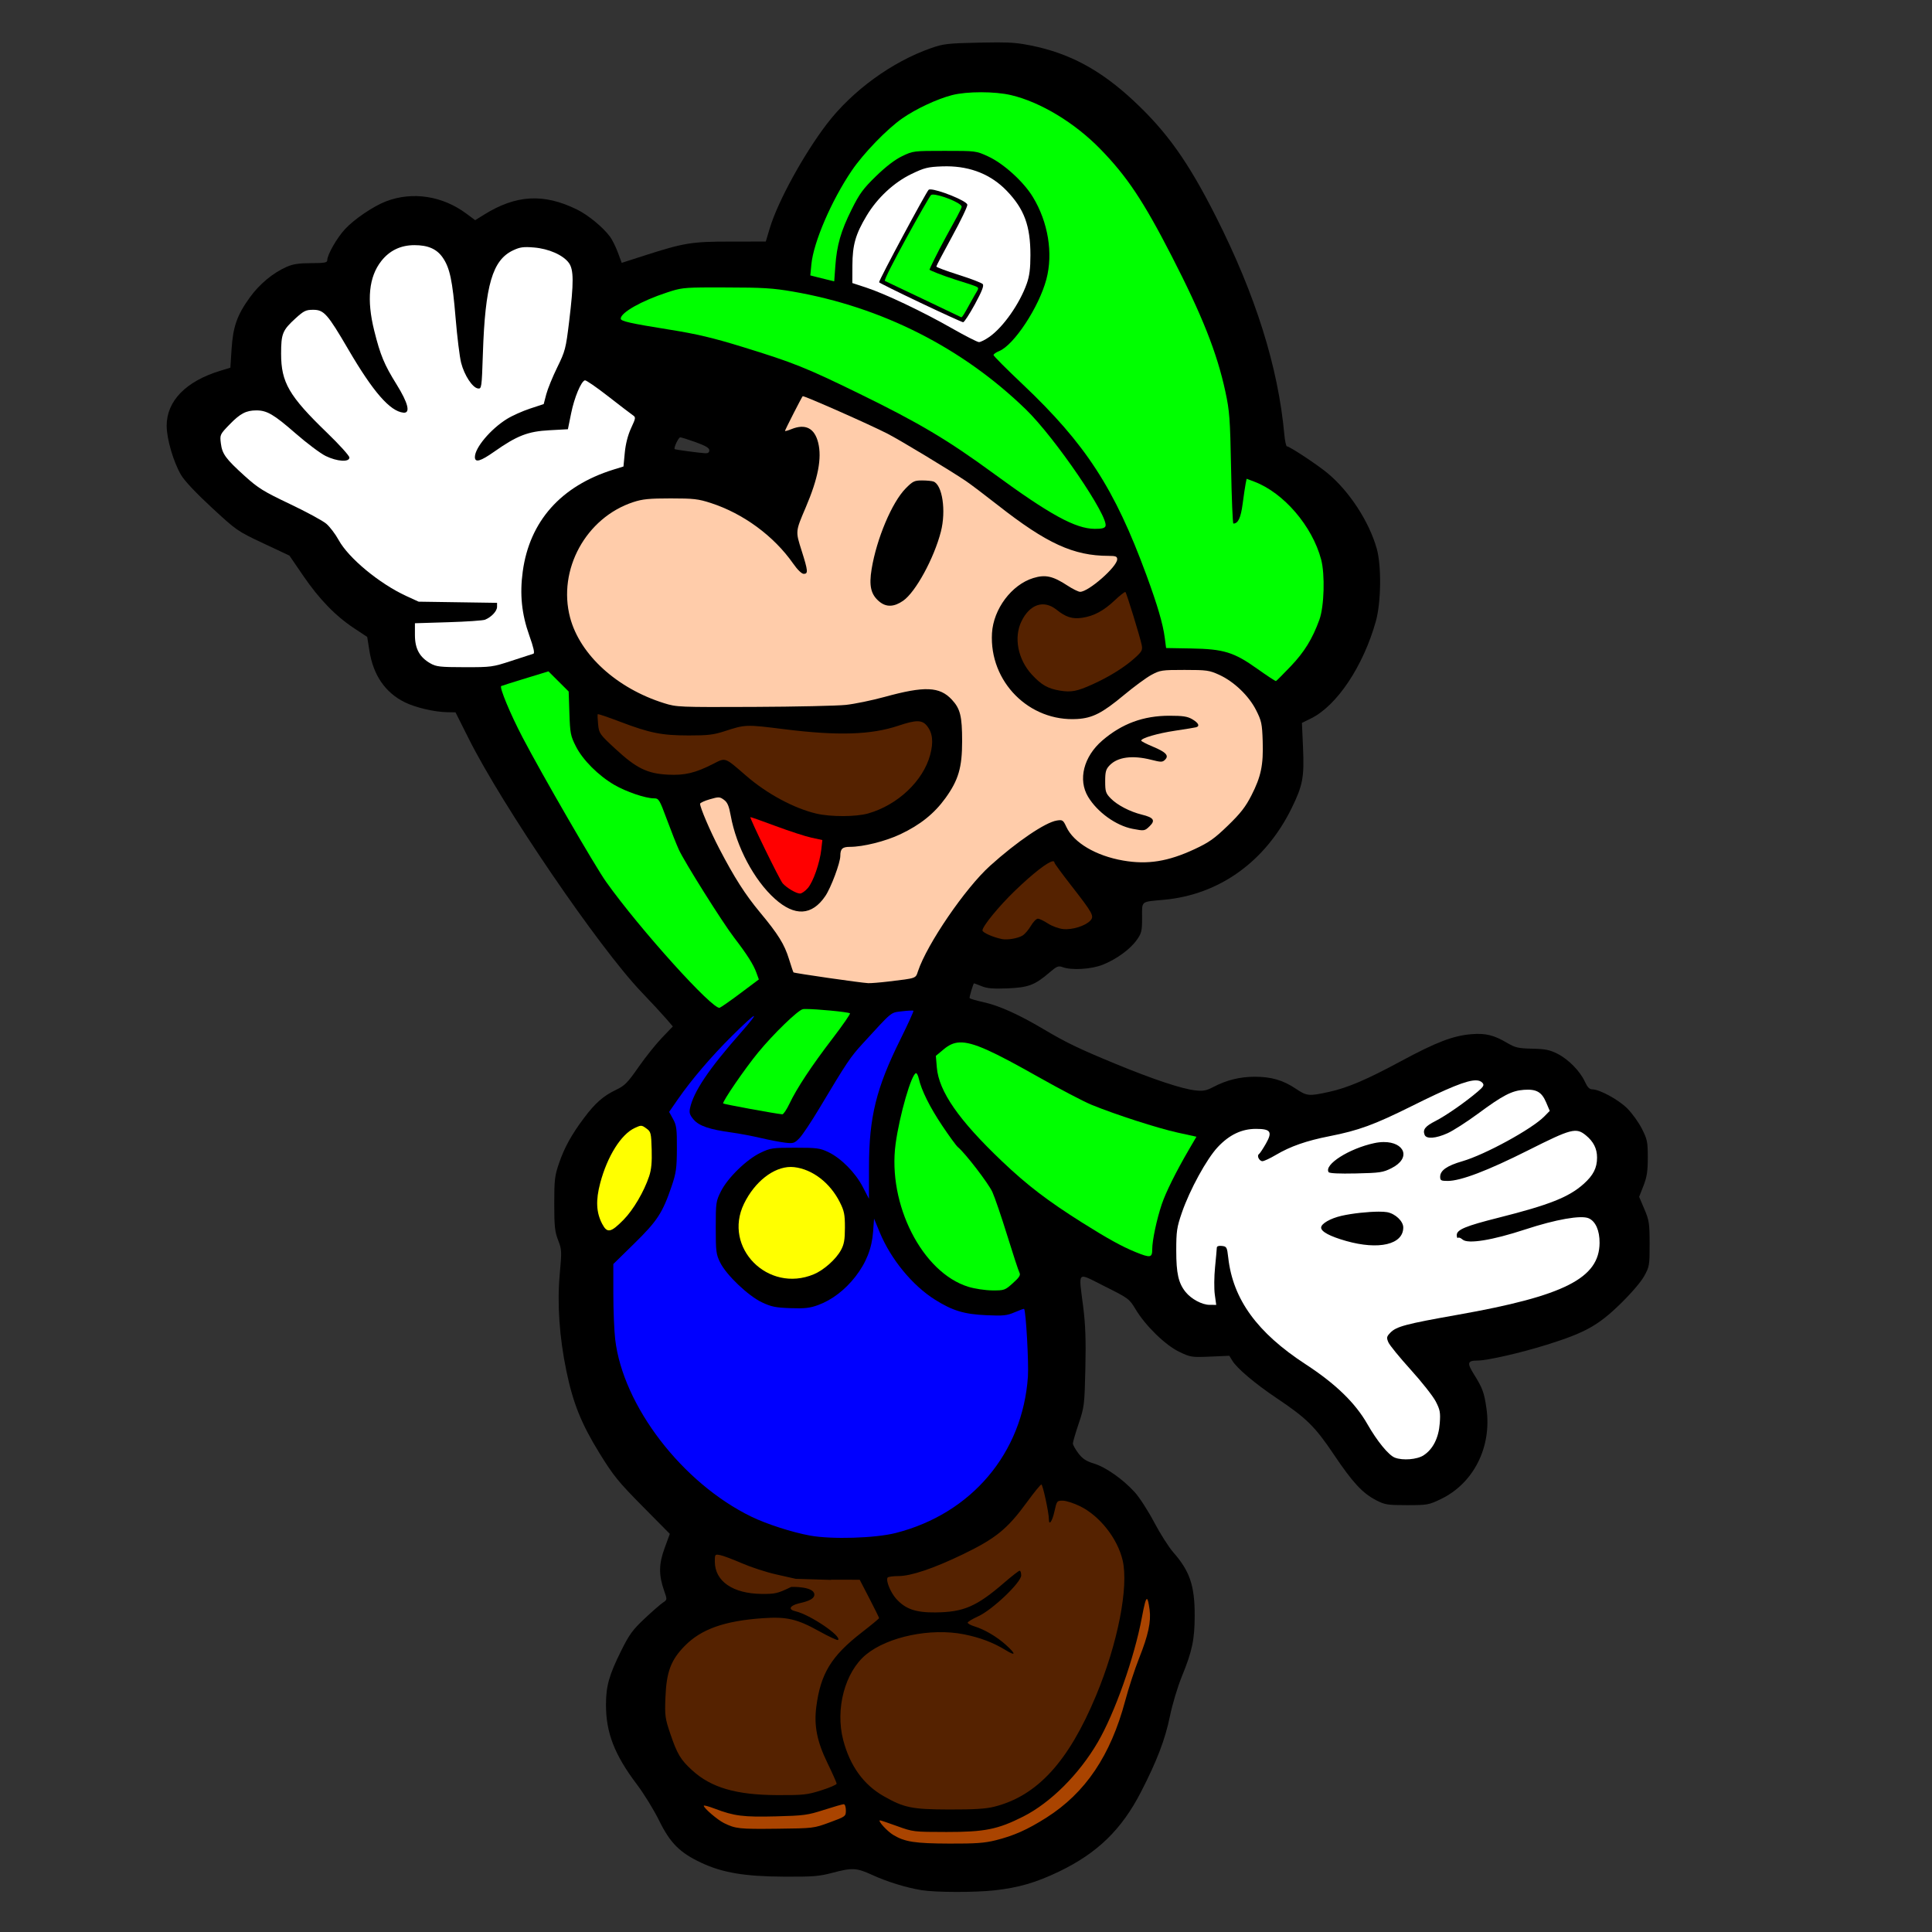 <?xml version="1.0" encoding="UTF-8" standalone="no"?>
<!-- Created with Inkscape (http://www.inkscape.org/) -->

<svg
   xmlns:dc="http://purl.org/dc/elements/1.1/"
   xmlns:cc="http://creativecommons.org/ns#"
   xmlns:rdf="http://www.w3.org/1999/02/22-rdf-syntax-ns#"
   xmlns:svg="http://www.w3.org/2000/svg"
   xmlns="http://www.w3.org/2000/svg"
   xmlns:sodipodi="http://sodipodi.sourceforge.net/DTD/sodipodi-0.dtd"
   xmlns:inkscape="http://www.inkscape.org/namespaces/inkscape"
   id="svg3307"
   version="1.1"
   inkscape:version="0.91 r13725"
   width="1654"
   height="1654"
   sodipodi:docname="KraftyNook_SuperMarioBros_Luigi~.svg">
  <rect width="100%" height="100%" fill="#333333" stroke="none"/>
  <defs
     id="defs3311">
    <inkscape:path-effect
       effect="spiro"
       id="path-effect3498"
       is_visible="true" />
  </defs>
  <sodipodi:namedview
     pagecolor="#ffffff"
     bordercolor="#666666"
     borderopacity="1"
     objecttolerance="10"
     gridtolerance="10"
     guidetolerance="10"
     inkscape:pageopacity="0"
     inkscape:pageshadow="2"
     inkscape:window-width="1280"
     inkscape:window-height="715"
     id="namedview3309"
     showgrid="false"
     inkscape:zoom="0.12490468"
     inkscape:cx="585.98762"
     inkscape:cy="798.00426"
     inkscape:window-x="0"
     inkscape:window-y="0"
     inkscape:window-maximized="1"
     inkscape:current-layer="svg3307" />
  <g
     id="g9743">
    <path
       id="path3375"
       d="M 853.469 36.281 C 849.149 36.282 844.113 36.365 837.938 36.5 C 811.227 37.083 807.697 37.491 797.031 41.219 C 763.704 52.866 729.696 77.596 707.938 106.031 C 688.161 131.877 665.999 172.283 659.094 195.125 L 655.594 206.781 L 625.5 206.812 C 591.995 206.824 585.703 207.836 551.188 218.938 L 532.25 225.031 L 528.969 216.156 C 527.155 211.281 524.167 205.273 522.344 202.781 C 516.43 194.699 503.557 184.085 493.969 179.375 C 465.445 165.362 441.742 166.708 414.188 183.906 L 406.812 188.5 L 399.188 182.844 C 378.861 167.72 353.253 163.756 330.719 172.281 C 319.832 176.4 303.271 187.607 295.344 196.188 C 288.339 203.77 280.156 218.116 280.156 222.844 C 280.156 224.835 277.809 225.253 266.344 225.281 C 255.875 225.307 250.8 226.07 245.438 228.438 C 233.639 233.646 222.135 243.197 213.844 254.688 C 202.978 269.745 199.511 279.574 198.25 298.844 L 197.219 314.781 L 188.531 317.438 C 159.19 326.358 142.688 343.257 142.688 364.438 C 142.688 375.771 148.449 395.44 155.031 406.656 C 157.948 411.626 167.927 422.221 181.312 434.594 C 202.504 454.181 203.264 454.728 225.312 465.094 L 247.781 475.656 L 259.625 492.969 C 273.27 512.921 287.237 527.336 303.188 537.875 L 314.375 545.281 L 316.25 557.094 C 319.585 578.137 329.791 592.964 346.656 601.281 C 355.734 605.758 372.059 609.555 382.875 609.719 L 389.969 609.844 L 401.312 632.438 C 430.27 690.22 512.807 811.285 549.094 849.219 C 557.754 858.272 567.333 868.627 570.406 872.219 L 576 878.75 L 566.688 888.469 C 561.554 893.809 552.51 905.097 546.625 913.562 C 537.305 926.971 534.839 929.466 527.5 932.969 C 516.524 938.208 509.606 944.287 500.125 956.906 C 489.34 971.26 483.297 982.163 478.562 995.906 C 474.922 1006.473 474.499 1010.094 474.5 1030.5 C 474.501 1049.87 475.017 1054.561 477.812 1061.719 C 480.943 1069.735 480.992 1071.15 479.188 1090.969 C 476.906 1116.025 478.893 1144.801 484.844 1173.531 C 490.586 1201.251 497.68 1218.919 513.188 1244.031 C 525.147 1263.399 529.33 1268.573 550.062 1289.531 L 573.438 1313.156 L 568.938 1325.469 C 563.924 1339.174 563.852 1348.447 568.656 1362.094 C 571.253 1369.471 571.255 1369.528 567.531 1372 C 565.473 1373.366 558.392 1379.536 551.812 1385.719 C 541.509 1395.402 538.726 1399.253 531.625 1413.562 C 521.423 1434.121 518.805 1443.464 518.781 1459.375 C 518.745 1483.386 526.066 1502.282 545.25 1527.656 C 551.324 1535.691 559.878 1549.622 564.281 1558.594 C 573.733 1577.852 582.026 1586.147 600.406 1594.75 C 618.621 1603.276 637.484 1606.435 671.219 1606.625 C 696.025 1606.765 701.308 1606.328 712.562 1603.344 C 729.689 1598.803 733.282 1598.993 746.719 1605.156 C 759.413 1610.979 775.896 1616.074 789 1618.188 C 801.054 1620.132 834.352 1620.21 851.344 1618.344 C 871.999 1616.075 886.998 1611.701 906.656 1602.25 C 939.502 1586.46 960.297 1566.246 976.906 1533.906 C 990.573 1507.295 997.554 1488.969 1001.625 1469.062 C 1003.641 1459.206 1008.174 1444.065 1011.719 1435.406 C 1020.648 1413.596 1022.754 1403.728 1022.781 1383.031 C 1022.815 1357.549 1018.601 1345.09 1004.625 1329.156 C 1000.63 1324.602 993.188 1312.921 988.062 1303.188 C 982.937 1293.454 975.47 1281.906 971.5 1277.531 C 961.368 1266.366 946.737 1256.078 936.5 1252.938 C 929.761 1250.87 926.75 1248.881 923.156 1244.125 C 920.603 1240.746 918.5 1236.976 918.5 1235.75 C 918.5 1234.524 920.734 1226.872 923.469 1218.75 C 928.257 1204.53 928.476 1202.783 929.188 1171.688 C 929.738 1147.628 929.275 1134.227 927.375 1119.094 C 923.347 1087.014 921.266 1089.012 945.75 1101.25 C 966.232 1111.488 966.808 1111.935 972.219 1120.938 C 980.739 1135.114 997.674 1151.601 1009.531 1157.281 C 1019.266 1161.945 1020.123 1162.095 1036.031 1161.406 L 1052.438 1160.688 L 1054.969 1164.844 C 1059.017 1171.513 1074.542 1184.626 1093.094 1197.062 C 1118.662 1214.204 1125.798 1221.263 1142.094 1245.5 C 1158.171 1269.411 1166.503 1278.386 1178.344 1284.469 C 1185.643 1288.218 1187.863 1288.562 1204.531 1288.562 C 1221.966 1288.562 1223.182 1288.337 1233.406 1283.438 C 1261.601 1269.926 1277.287 1238.811 1272.562 1205.75 C 1270.624 1192.188 1269.262 1188.428 1261.875 1176.594 C 1255.712 1166.72 1256.21 1164.829 1265.031 1164.781 C 1273.347 1164.737 1301.614 1158.292 1323.781 1151.375 C 1356.881 1141.046 1368.062 1134.886 1387.062 1116.406 C 1396.4 1107.324 1404.843 1097.477 1407.594 1092.5 C 1412.067 1084.406 1412.282 1083.208 1412.25 1064.812 C 1412.22 1047.26 1411.826 1044.7 1407.75 1035.125 L 1403.281 1024.625 L 1407 1015.125 C 1409.946 1007.572 1410.688 1002.604 1410.688 990.969 C 1410.688 977.592 1410.264 975.481 1405.625 966.312 C 1402.833 960.793 1397.129 952.892 1392.969 948.781 C 1385.386 941.289 1369.336 932.596 1363.125 932.594 C 1360.748 932.593 1358.99 930.748 1356.844 926.062 C 1352.691 916.999 1342.801 906.915 1333.344 902.125 C 1326.781 898.801 1322.996 898.031 1311.812 897.781 C 1299.862 897.515 1297.304 896.961 1290.469 892.938 C 1278.897 886.125 1271.862 884.382 1259.688 885.375 C 1243.996 886.655 1229.539 892.203 1199.219 908.562 C 1169.984 924.336 1153.751 931.255 1137.906 934.75 C 1120.542 938.58 1118.879 938.443 1109.406 932.094 C 1098.424 924.733 1088.461 921.812 1074.188 921.812 C 1061.581 921.812 1050.052 924.662 1038.906 930.5 C 1032.652 933.776 1030.158 934.238 1023.156 933.469 C 1011.854 932.226 987.118 923.996 955.281 910.875 C 923.63 897.83 912.925 892.672 893.344 881.062 C 871.993 868.404 855.065 860.796 841.719 857.906 C 835.291 856.515 830.031 854.924 830.031 854.375 C 830.047 852.57 833.309 841.844 833.844 841.844 C 834.131 841.844 837.099 842.955 840.438 844.312 C 845.081 846.201 850.252 846.638 862.375 846.156 C 880.288 845.445 885.885 843.364 898.219 832.781 C 904.763 827.166 906.059 826.623 909.781 828 C 917.42 830.826 934.333 829.801 944.062 825.906 C 955.867 821.181 967.473 812.731 973.156 804.75 C 977.327 798.894 977.75 797.135 977.75 785.531 C 977.75 770.911 976.144 772.188 996.719 770.281 C 1043.866 765.913 1083.3 737.61 1105.688 692.062 C 1115.329 672.447 1116.645 665.456 1115.531 640.125 L 1114.594 618.875 L 1122.5 614.969 C 1144.609 604.066 1167.218 570.111 1177.906 531.75 C 1182.393 515.646 1182.771 484.452 1178.656 469.75 C 1172.173 446.584 1155.153 420.487 1136.438 405 C 1127.645 397.725 1103.957 382.094 1101.719 382.094 C 1101.03 382.094 1100.023 377.427 1099.5 371.719 C 1094.226 314.148 1074.89 252.592 1040.969 185.469 C 1017.158 138.352 998.906 112.712 970.156 85.969 C 941.95 59.731 915.42 45.513 882.344 38.906 C 872.708 36.982 866.428 36.278 853.469 36.281 z M 582.375 374.406 C 583.306 374.406 589.285 376.288 595.656 378.594 C 604.075 381.64 607.25 383.518 607.25 385.5 C 607.25 387.362 606.114 388.165 603.688 388.031 C 598.725 387.757 578.083 384.965 577.594 384.5 C 576.563 383.52 580.881 374.406 582.375 374.406 z "
       style="fill:#000000" />
    <path
       id="path3373"
       d="M 981.875 1368.938 C 980.835 1368.899 979.577 1374.023 977.531 1384.906 C 971.057 1419.353 954.325 1466.652 939.812 1491.531 C 923.8 1518.983 899.395 1543.312 876.062 1555.125 C 854.315 1566.136 843.047 1568.416 810.281 1568.375 C 782.161 1568.34 781.67 1568.281 768.125 1563.375 C 760.591 1560.646 753.97 1558.406 753.406 1558.406 C 750.997 1558.406 759.456 1567.735 764.781 1570.938 C 774.642 1576.869 783.345 1578.203 812.781 1578.312 C 835.171 1578.396 842.849 1577.852 852.281 1575.5 C 867.957 1571.591 879.556 1566.426 895.844 1556.094 C 929.24 1534.909 950.794 1502.931 963.312 1456 C 966.219 1445.103 971.579 1428.697 975.219 1419.562 C 982.989 1400.06 985.566 1388.241 984.188 1378.125 C 983.369 1372.12 982.684 1368.967 981.875 1368.938 z M 722.344 1544.594 C 721.347 1544.594 713.721 1546.783 705.375 1549.469 C 691.374 1553.975 688.183 1554.388 664.156 1555 C 636.394 1555.707 628.489 1554.726 612 1548.438 C 606.772 1546.444 602.5 1545.295 602.5 1545.906 C 602.5 1547.948 614.285 1558.038 619.875 1560.781 C 629.727 1565.617 632.87 1565.962 664.906 1565.594 C 696.429 1565.231 696.553 1565.232 710.344 1560.156 C 723.994 1555.132 724.156 1554.983 724.156 1549.812 C 724.156 1546.9 723.351 1544.594 722.344 1544.594 z "
       style="fill:#aa4400" />
    <path
       id="path3369"
       d="M 963.375 506.812 C 962.533 506.809 958.663 509.84 954.406 513.875 C 944.89 522.895 936.417 527.447 926.375 528.906 C 918.048 530.117 912.455 528.356 904.531 522 C 893.593 513.225 881.574 517.224 874.438 532 C 867.745 545.856 871.444 564.612 883.438 577.594 C 891.527 586.35 897.069 589.518 907.281 591.219 C 917.058 592.847 922.014 591.897 935.312 585.875 C 949.676 579.37 962.511 571.386 971.406 563.406 C 977.605 557.846 978.289 556.557 977.438 552.25 C 976.129 545.632 964.536 507.883 963.5 506.875 C 963.471 506.847 963.431 506.813 963.375 506.812 z M 511.906 611.375 C 511.824 611.37 511.769 611.386 511.75 611.406 C 511.447 611.723 511.581 615.616 512.031 620.062 C 512.825 627.894 513.284 628.563 526.781 641.062 C 544.725 657.68 554.092 662.287 571.719 663.188 C 586.267 663.931 595.259 661.785 610.75 653.875 C 621.363 648.456 620.212 648.037 638.844 664.188 C 656.566 679.55 679.643 691.985 698.75 696.5 C 711.103 699.419 732.799 699.381 743.219 696.406 C 768.538 689.178 790.309 668.617 796.312 646.281 C 799.296 635.18 798.444 627.422 793.531 621.344 C 789.389 616.219 784.236 616.206 769.312 621.219 C 745.712 629.146 717.274 630.018 671.219 624.25 C 638.614 620.167 638.151 620.188 620.406 625.969 C 610.869 629.076 606.002 629.644 589.594 629.625 C 566.499 629.598 556.435 627.598 530.938 617.906 C 521.331 614.255 513.142 611.449 511.906 611.375 z M 901.219 737.344 C 897.019 737.895 884.381 747.635 868.969 762.5 C 855.115 775.862 841.094 792.973 841.094 796.531 C 841.094 798.371 849.978 802.34 857.688 803.938 C 862.369 804.907 871.403 803.379 875.406 800.938 C 877.338 799.759 880.553 796.028 882.531 792.656 C 884.51 789.285 887.181 786.507 888.5 786.5 C 889.819 786.494 893.686 788.33 897.062 790.562 C 900.439 792.795 906.275 794.96 910.062 795.375 C 917.833 796.227 929.169 792.715 933.438 788.125 C 936.961 784.336 935.679 781.979 917.062 758.094 C 909.168 747.965 902.719 739.154 902.719 738.5 C 902.719 737.6 902.188 737.217 901.219 737.344 z M 891.531 1270.875 C 890.812 1270.875 885.29 1277.627 879.281 1285.875 C 862.506 1308.9 852.567 1317.014 824.469 1330.594 C 799.352 1342.733 779.921 1349.281 769.156 1349.281 C 764.497 1349.281 760.328 1349.88 759.875 1350.594 C 758.231 1353.182 762.38 1363.345 767.312 1368.812 C 775.184 1377.537 783.947 1380.569 800.781 1380.406 C 825.031 1380.172 836.028 1375.416 859.906 1354.781 C 866.341 1349.22 872.203 1344.688 872.938 1344.688 C 873.672 1344.688 874.25 1346.49 874.25 1348.719 C 874.25 1354.698 849.586 1378.197 837.531 1383.688 C 832.534 1385.964 828.438 1388.432 828.438 1389.188 C 828.438 1389.943 831.116 1391.401 834.375 1392.406 C 842.964 1395.055 853.318 1401.153 861.125 1408.156 C 869.805 1415.943 869.888 1418.162 861.281 1412.875 C 850.422 1406.204 839.01 1401.869 825.094 1399.125 C 796.803 1393.546 760.202 1401.123 741.5 1416.438 C 723.375 1431.28 714.889 1463.069 721.906 1489.781 C 727.69 1511.8 739.311 1527.902 756.469 1537.688 C 773.898 1547.628 780.694 1549.037 812.406 1549.125 C 833.966 1549.185 843.908 1548.562 851.125 1546.75 C 887.881 1537.522 914.626 1508.416 938.219 1451.906 C 956.937 1407.073 966.474 1358.469 961.062 1335.625 C 956.635 1316.937 941.327 1297.605 924.469 1289.406 C 919.173 1286.831 912.565 1284.719 909.781 1284.719 C 904.871 1284.719 904.67 1284.988 902.719 1293.938 C 900.869 1302.419 897.969 1306.534 897.969 1300.688 C 897.969 1295.093 892.741 1270.875 891.531 1270.875 z M 613.969 1330.969 C 612.053 1330.934 611.969 1332.178 611.969 1336.875 C 611.969 1353.713 627.413 1364.348 652.156 1364.562 C 663.531 1364.66 665.767 1364.145 676.531 1358.969 C 676.851 1358.815 677.073 1358.708 677.375 1358.562 C 677.375 1358.562 696.383 1357.913 697.156 1364.781 C 697.748 1370.033 687.054 1371.837 683.469 1372.781 C 675.817 1374.797 674.678 1377.968 681.094 1379.438 C 693.38 1382.252 720.795 1400.763 717.469 1404 C 716.937 1404.518 709.573 1401.103 701.125 1396.406 C 682.377 1385.982 673.473 1383.929 653.094 1385.344 C 620.242 1387.625 600.308 1394.687 586.188 1409.094 C 574.331 1421.191 570.554 1431.297 569.688 1453.094 C 569.063 1468.814 569.36 1471.03 573.906 1484.438 C 579.756 1501.688 582.708 1506.598 592.625 1515.625 C 608.945 1530.482 630.307 1536.69 665.594 1536.812 C 687.957 1536.89 691.09 1536.533 703.125 1532.719 C 710.346 1530.43 716.25 1527.881 716.25 1527.031 C 716.25 1526.182 712.69 1518.168 708.344 1509.219 C 699.413 1490.83 696.756 1477.348 698.844 1461.188 C 702.519 1432.739 711.673 1417.752 737.812 1397.5 C 745.939 1391.204 752.594 1385.706 752.594 1385.281 C 752.594 1384.857 748.875 1377.294 744.312 1368.469 L 736 1352.438 L 723.844 1352.406 L 711.656 1352.375 L 711.438 1352.562 L 681.625 1351.656 L 681.531 1351.719 C 678.093 1350.937 671.448 1349.432 664.125 1347.781 C 655.869 1345.92 642.818 1341.655 635.125 1338.312 C 627.432 1334.97 619.081 1331.834 616.562 1331.344 C 615.446 1331.126 614.607 1330.98 613.969 1330.969 z "
       style="fill:#552200" />
    <path
       id="path3363"
       d="m 766.821,1312.409 c 64.803,-16.474 108.703,-68.371 113.18,-133.798 0.809,-11.821 -1.703,-56.51 -3.263,-58.066 -0.222,-0.222 -3.834,1.073 -8.026,2.878 -6.685,2.878 -9.676,3.189 -24.34,2.534 -19.019,-0.849 -28.88,-3.844 -44.02,-13.367 -19.223,-12.091 -37.656,-34.535 -47.116,-57.367 l -4.957,-11.965 -0.801,11.167 c -1.02,14.227 -5.886,26.577 -15.18,38.524 -8.87,11.402 -20.13,19.993 -31.839,24.294 -7.086,2.603 -11.461,3.098 -23.701,2.68 -12.732,-0.434 -16.45,-1.194 -24.491,-5.007 -11.742,-5.568 -30.307,-23.241 -35.658,-33.947 -3.531,-7.064 -3.843,-9.5 -3.843,-29.985 0,-21.383 0.184,-22.661 4.489,-31.192 5.818,-11.53 21.925,-27.205 33.772,-32.867 8.619,-4.119 10.313,-4.368 29.682,-4.368 18.597,0 21.288,0.357 28.441,3.768 10.879,5.189 23.169,17.6 29.477,29.768 l 5.284,10.192 0.043,-27.246 c 0.068,-42.782 6.133,-67.389 26.954,-109.367 6.462,-13.029 11.446,-23.984 11.075,-24.345 -0.371,-0.361 -4.765,-0.159 -9.765,0.448 -9.987,1.214 -7.759,-0.61 -33.381,27.332 -10.896,11.883 -13.589,15.897 -37.564,56 -6.698,11.203 -14.263,22.542 -16.811,25.196 -4.278,4.457 -5.215,4.76 -12.236,3.95 -4.182,-0.482 -13.591,-2.285 -20.91,-4.007 -7.319,-1.722 -18.631,-3.855 -25.139,-4.741 -18.749,-2.552 -27.624,-5.572 -32.314,-10.997 -3.305,-3.823 -3.959,-5.806 -3.166,-9.606 2.958,-14.176 15.995,-33.608 43.363,-64.634 17.783,-20.16 14.386,-19.01 -7.279,2.463 -17.678,17.522 -34.749,37.494 -46.353,54.229 l -7.586,10.94 3.371,6.101 c 2.945,5.33 3.36,8.531 3.282,25.322 -0.077,16.804 -0.648,20.865 -4.531,32.291 -7.706,22.675 -12.244,29.636 -31.854,48.863 l -18.038,17.685 0.016,25.543 c 0,14.049 0.724,31.578 1.592,38.955 6.704,56.942 57.442,123.01 116.548,151.763 13.107,6.376 34.808,13.367 50.277,16.196 18.501,3.384 55.722,2.261 73.319,-2.213 z"
       style="fill:#0000ff"
       inkscape:connector-curvature="0" />
    <path
       id="path3361"
       d="M 810.656 142.375 C 809.278 142.367 807.907 142.383 806.5 142.438 C 794.272 142.91 791.337 143.647 780.344 148.938 C 765.287 156.183 751.094 169.393 741.938 184.656 C 732.451 200.468 729.814 209.657 729.75 227.25 L 729.688 242.312 L 741.531 246.188 C 757.644 251.467 790.152 266.909 815 281.094 C 826.297 287.543 836.703 292.853 838.094 292.875 C 839.484 292.897 843.524 290.86 847.094 288.344 C 858.942 279.991 872.958 259.992 879.031 242.812 C 881.338 236.289 882.156 229.919 882.156 218.406 C 882.156 193.293 876.892 178.967 861.906 163.375 C 848.656 149.59 831.323 142.489 810.656 142.375 z M 796.469 162.156 C 803.115 162.205 827.443 171.789 828.156 175.188 C 828.441 176.545 822.579 188.793 815.125 202.406 C 807.671 216.02 801.594 227.615 801.594 228.188 C 801.594 228.76 810.173 231.96 820.656 235.281 C 831.14 238.603 840.449 242.17 841.344 243.219 C 842.515 244.592 840.61 249.449 834.562 260.562 C 829.944 269.05 825.425 275.932 824.531 275.875 C 823.638 275.818 807.086 268.278 787.75 259.094 C 768.414 249.909 752.594 242.051 752.594 241.656 C 752.594 239.442 793.159 163.91 795.031 162.469 C 795.213 162.329 795.499 162.228 795.875 162.188 C 796.051 162.169 796.254 162.155 796.469 162.156 z M 354.844 209.875 C 343.076 209.875 333.531 214.43 326.406 223.5 C 315.788 237.017 313.805 256.672 320.375 283.062 C 325.611 304.097 328.958 312.125 339.469 329.031 C 349.51 345.183 351.625 353.929 345.344 353.281 C 333.898 352.1 319.428 335.483 298.219 299.188 C 280.382 268.664 277.33 265.219 268.094 265.219 C 261.912 265.219 260.118 266.074 253.094 272.469 C 241.86 282.695 240.656 285.643 240.656 302.812 C 240.656 327.427 247.409 339.035 280.031 370.531 C 290.529 380.667 299.125 390.194 299.125 391.688 C 299.125 395.836 288.701 395.172 278.875 390.406 C 274.355 388.214 262.695 379.461 252.969 370.969 C 234.446 354.796 228.558 351.344 219.5 351.344 C 210.749 351.344 205.666 353.99 196.625 363.312 C 188.307 371.89 188.18 372.187 189.062 379.438 C 190.182 388.636 193.165 392.709 209.5 407.5 C 220.963 417.88 225.547 420.724 248.156 431.469 C 262.265 438.174 276.295 445.77 279.344 448.375 C 282.393 450.98 287.163 457.278 289.938 462.344 C 298.397 477.79 324.749 499.616 347.812 510.25 L 358.375 515.094 L 391.938 515.594 L 425.531 516.094 L 425.531 519.562 C 425.531 523.166 420.709 528.293 415.25 530.531 C 413.512 531.244 399.299 532.217 383.656 532.688 L 355.219 533.562 L 355.219 543.656 C 355.219 555.413 359.22 562.708 368.594 568 C 373.523 570.783 376.907 571.156 397.719 571.188 C 420.586 571.222 421.727 571.06 438 565.719 C 447.213 562.695 455.598 559.966 456.625 559.656 C 457.914 559.267 456.841 554.423 453.125 544 C 446.596 525.684 444.86 508.746 447.531 489.219 C 453.414 446.222 480.237 416.044 525.062 402.062 L 533.75 399.375 L 534.875 387.625 C 535.587 380.112 537.519 372.515 540.25 366.594 C 544.406 357.581 544.464 357.293 541.531 355.281 C 539.874 354.144 530.386 346.886 520.469 339.156 C 510.552 331.427 501.665 325.319 500.719 325.594 C 497.427 326.549 491.662 340.408 488.938 353.906 L 486.188 367.469 L 470.281 368.344 C 451.996 369.323 442.657 372.923 423.188 386.625 C 411.27 395.012 406.562 396.34 406.562 391.25 C 406.562 383.361 419.935 367.443 433.906 358.719 C 438.346 355.946 447.261 351.944 453.719 349.812 L 465.469 345.938 L 467.656 337.562 C 468.866 332.962 473.1 322.578 477.062 314.5 C 483.875 300.612 484.442 298.482 487.25 275.219 C 491.29 241.752 491.221 230.832 487 225.062 C 482.087 218.347 469.755 212.905 457.125 211.875 C 448.12 211.14 445.219 211.515 439.281 214.312 C 421.589 222.647 415.347 243.99 413.406 302.531 C 412.425 332.117 412.296 333.008 409.156 332.562 C 404.479 331.899 397.506 321.271 394.781 310.594 C 393.486 305.519 391.364 288.225 390.031 272.156 C 387.381 240.204 385.098 229.456 379.156 220.719 C 374.054 213.215 366.58 209.875 354.844 209.875 z M 1263.625 924.906 C 1255.748 924.78 1240.114 931.247 1208.531 946.969 C 1176.489 962.919 1163.166 967.791 1138.125 972.719 C 1118.405 976.6 1104.711 981.389 1092.312 988.719 C 1087.306 991.679 1082.127 994.094 1080.812 994.094 C 1078.079 994.094 1075.727 989.406 1077.781 988.062 C 1078.531 987.572 1081.161 983.611 1083.656 979.25 C 1089.573 968.909 1087.915 966.416 1075.125 966.438 C 1062.951 966.458 1052.417 971.502 1042.531 982.031 C 1033.045 992.135 1018.535 1018.629 1011.812 1038.156 C 1007.491 1050.711 1007 1054.166 1007 1070.625 C 1007 1090.136 1008.854 1098.445 1014.969 1106.062 C 1019.837 1112.128 1029.104 1117.085 1035.562 1117.094 L 1041.219 1117.125 L 1040 1108.281 C 1039.321 1103.418 1039.416 1092.847 1040.219 1084.812 C 1041.021 1076.778 1041.696 1069.301 1041.719 1068.188 C 1041.744 1066.893 1043.315 1066.345 1046.094 1066.656 C 1050.184 1067.114 1050.496 1067.714 1051.531 1076.844 C 1055.563 1112.418 1076.288 1140.937 1117.719 1167.938 C 1143.395 1184.671 1160.243 1200.992 1170.625 1219.188 C 1178.968 1233.811 1188.752 1245.772 1194.094 1247.875 C 1200.888 1250.55 1213.242 1249.536 1218.875 1245.844 L 1218.875 1245.812 C 1226.824 1240.602 1231.674 1230.944 1232.594 1218.438 C 1233.27 1209.234 1232.819 1206.91 1229.156 1199.812 C 1226.852 1195.347 1217.229 1183.117 1207.75 1172.656 C 1198.271 1162.196 1189.645 1151.626 1188.594 1149.156 C 1186.897 1145.17 1187.082 1144.251 1190.281 1140.938 C 1195.429 1135.605 1203.485 1133.461 1247.938 1125.594 C 1339.265 1109.43 1369.17 1094.278 1369.406 1064.062 C 1369.488 1053.507 1366.023 1045.615 1360.125 1043 C 1353.627 1040.119 1331.951 1043.93 1305.875 1052.5 C 1277.505 1061.824 1256.666 1065.187 1252.125 1061.188 C 1250.552 1059.802 1248.8 1059.122 1248.219 1059.688 C 1247.638 1060.253 1247.156 1059.193 1247.156 1057.312 C 1247.156 1052.736 1254.733 1049.583 1282.719 1042.531 C 1326.446 1031.512 1343.116 1024.891 1355.75 1013.594 C 1364.038 1006.183 1367.25 999.913 1367.25 991 C 1367.25 983.353 1364.208 977.308 1357.688 971.969 C 1349.309 965.107 1345.326 966.155 1308.281 984.781 C 1273.532 1002.253 1250.526 1011 1239.406 1011 C 1233.675 1011 1232.938 1010.599 1232.938 1007.438 C 1232.938 1002.035 1238.782 997.946 1251.906 994.156 C 1271.313 988.553 1311.533 966.558 1322.094 955.781 L 1326.75 951.031 L 1323.656 943.75 C 1319.849 934.809 1315.359 932.263 1304.688 933 C 1294.26 933.72 1286.583 937.721 1265.344 953.406 C 1255.784 960.466 1244.03 968 1239.25 970.156 C 1229.14 974.717 1221.091 975.281 1219.625 971.562 C 1217.847 967.054 1220.111 964.184 1228.906 959.719 C 1237.758 955.226 1254.672 943.458 1265.219 934.438 C 1270.065 930.292 1270.78 928.956 1269.219 927.125 C 1268.018 925.717 1266.251 924.948 1263.625 924.906 z M 1184.625 977.719 C 1202.211 977.627 1208.66 991.362 1191.125 1000.156 C 1183.991 1003.734 1181.26 1004.143 1160.875 1004.594 C 1146.373 1004.914 1138.102 1004.515 1137.438 1003.469 C 1133.347 997.027 1154.911 983.303 1176.438 978.656 C 1179.368 978.024 1182.113 977.732 1184.625 977.719 z M 1180.25 1037.312 C 1183.27 1037.299 1185.797 1037.433 1187.531 1037.75 C 1194.518 1039.026 1201.344 1045.482 1201.344 1050.844 C 1201.344 1065.432 1180.426 1070.353 1152.344 1062.375 C 1138.519 1058.447 1131.031 1054.428 1131.031 1050.969 C 1131.031 1047.599 1138.893 1043.063 1148.594 1040.844 C 1157.771 1038.745 1171.192 1037.354 1180.25 1037.312 z "
       style="fill:#ffffff" />
    <path
       id="path3355"
       d="M 839.844 78.969 C 830.536 78.966 821.36 79.795 815 81.438 C 802.256 84.73 784.23 93.158 772.5 101.312 C 759.359 110.448 739.269 131.208 729.188 146.062 C 711.861 171.592 696.469 207.306 694.625 226.281 L 693.719 235.781 L 699.844 237.344 C 703.222 238.207 707.837 239.346 710.094 239.875 L 714.188 240.844 L 715.125 227.844 C 716.434 209.788 719.863 197.864 729.094 179.312 C 735.837 165.761 738.994 161.484 749.969 150.812 C 758.399 142.615 766.155 136.661 772.344 133.688 C 781.726 129.179 782.104 129.156 808.688 129.156 C 835.501 129.156 835.586 129.135 846 133.938 C 859.165 140.008 876.207 155.473 884.188 168.562 C 897.321 190.106 901.722 216.874 895.812 239.094 C 889.483 262.891 868.071 295.445 855.375 300.562 C 852.732 301.628 850.562 303.168 850.562 303.969 C 850.562 304.77 861.681 315.911 875.25 328.75 C 929.489 380.073 954.139 418.054 981.375 492.125 C 990.896 518.018 995.622 534.108 997.156 545.938 L 998.312 554.781 L 1019.625 555.156 C 1047.672 555.633 1056.28 558.271 1076.5 572.656 C 1084.756 578.529 1091.91 583.223 1092.375 583.062 C 1092.84 582.902 1098.51 577.197 1105 570.406 C 1116.64 558.228 1123.611 546.914 1129.562 530.469 C 1133.667 519.127 1134.441 491.788 1131.031 478.969 C 1123.427 450.381 1099.015 421.913 1073.875 412.375 L 1067.25 409.875 L 1066.406 414.062 C 1065.935 416.357 1064.787 424.124 1063.844 431.312 C 1062.266 443.339 1059.972 448.219 1055.906 448.219 C 1055.326 448.219 1054.438 426.944 1053.938 400.938 C 1053.117 358.321 1052.632 351.832 1049.031 335.156 C 1041.857 301.926 1029.197 270.032 1002.938 218.938 C 978.813 171.997 964.737 150.889 941.938 127.531 C 919.987 105.043 890.725 87.371 865.594 81.438 C 858.618 79.79 849.151 78.972 839.844 78.969 z M 798.375 166.594 C 797.792 166.63 797.336 166.759 797.062 166.969 C 795.19 168.41 755.566 239.542 757.562 240.5 C 760.314 241.82 770.477 246.628 789.812 255.812 C 809.148 264.997 822.969 271.625 822.969 271.625 C 823.862 271.682 826.006 267.925 830.625 259.438 C 836.672 248.324 838.202 247.467 837.031 246.094 C 836.137 245.045 828.265 242.665 817.781 239.344 C 807.298 236.022 795.75 231.417 795.75 230.844 C 795.75 230.271 802.389 216.426 809.844 202.812 C 817.298 189.199 823.566 178.17 823.281 176.812 C 822.57 173.421 804.015 166.242 798.375 166.594 z M 609.281 246.062 C 584.393 246.102 582.528 246.635 570.906 250.438 C 549.216 257.536 531.406 267.605 531.406 272.781 C 531.406 274.998 539.25 276.774 573.25 282.219 C 596.655 285.967 610.434 289.225 635.688 297 C 679.163 310.386 689.99 314.719 735.219 336.812 C 786.865 362.04 811.402 376.63 850.906 405.562 C 898.866 440.687 920.703 452.622 937.125 452.75 C 943.213 452.797 945.727 452.19 946.406 450.469 C 949.509 442.599 903.304 374.824 878.281 350.531 C 823.856 297.694 754.861 262.777 678.844 249.625 C 661.66 246.652 652.991 246.132 621.469 246.094 C 616.879 246.088 612.837 246.057 609.281 246.062 z M 469.531 574.75 L 449.5 580.875 C 438.484 584.24 429.292 587.156 429.062 587.344 C 427.475 588.642 436.952 611.4 447.375 631.312 C 464.203 663.461 509.46 741.686 518.906 754.969 C 547.5 795.177 610.387 864.893 616.125 862.75 C 617.417 862.268 625.484 856.617 634.062 850.188 L 649.656 838.5 L 647.531 832.656 C 644.994 825.658 639.567 817.124 628.469 802.656 C 618.378 789.502 585.953 737.895 581.125 727.312 C 579.196 723.084 574.584 711.469 570.906 701.531 C 564.546 684.348 563.999 683.469 559.812 683.469 C 552.598 683.469 536.009 677.813 525.875 671.906 C 512.276 663.979 498.943 650.646 493.062 639.062 C 488.477 630.03 488.047 627.795 487.469 610.625 L 486.844 592 L 478.188 583.375 L 469.531 574.75 z M 689.938 863.812 C 688.653 863.812 687.731 863.859 687.281 863.969 C 682.819 865.059 662.185 885.068 649.031 901.062 C 637.652 914.899 618.008 943.57 619.156 944.688 C 619.873 945.385 663.673 953.424 669.75 953.969 C 670.684 954.052 673.44 949.973 675.844 944.906 C 682.115 931.687 694.675 912.659 712.906 888.844 C 721.637 877.438 728.277 867.841 727.656 867.5 C 725.39 866.256 698.929 863.816 689.938 863.812 z M 821.469 892.438 C 816.222 892.676 812.206 894.747 808 898.25 L 801.188 903.938 L 802.031 913.875 C 803.72 934.351 820.868 959.039 857.875 994.219 C 879.379 1014.661 896.901 1028.074 926.5 1046.719 C 948.092 1060.32 960.514 1067.18 972.219 1071.938 C 984.873 1077.08 986.438 1076.8 986.438 1069.531 C 986.438 1061.917 990.224 1044.035 994.594 1031 C 998.024 1020.769 1006.708 1003.273 1017.938 984 L 1024.281 973.156 L 1008.188 969.625 C 991.077 965.87 954.766 954.143 934.469 945.812 C 927.714 943.04 907.184 932.289 888.844 921.938 C 850.471 900.279 833.011 891.912 821.469 892.438 z M 784.281 918.75 C 780.469 918.75 770.029 954.822 766.719 979.406 C 759.773 1030.987 789.554 1089.467 828.969 1101.625 C 834.42 1103.306 843.415 1104.67 849.406 1104.719 C 859.79 1104.802 860.325 1104.629 867.156 1098.5 C 872.617 1093.601 873.883 1091.596 872.781 1089.594 C 872.001 1088.174 867.303 1073.882 862.344 1057.844 C 857.385 1041.805 851.638 1025.006 849.594 1020.5 C 846.24 1013.108 826.162 986.983 820.031 982.031 C 818.675 980.936 812.64 972.657 806.594 963.625 C 796.036 947.855 788.84 933.393 786.594 923.438 C 786.011 920.858 784.965 918.75 784.281 918.75 z "
       style="fill:#00ff00" />
    <path
       id="path3353"
       d="M 548.438 963.812 C 547.26 963.918 545.837 964.548 543.438 965.656 C 531.735 971.061 519.989 989.766 513.875 1012.719 C 509.919 1027.57 510.406 1038.005 515.531 1047.781 C 519.814 1055.952 522.864 1055.391 533.812 1044.281 C 542.174 1035.797 551.355 1020.158 555.75 1006.969 C 557.642 1001.292 558.234 994.895 557.906 984.062 C 557.477 969.866 557.236 968.877 553.312 966.031 C 551.069 964.404 549.952 963.677 548.438 963.812 z M 676.969 999.031 C 662.294 999.066 646.127 1011.616 636.938 1030.531 C 618.702 1068.068 657.483 1107.283 696.688 1090.938 C 705.207 1087.386 715.619 1078.15 719.906 1070.312 C 722.636 1065.321 723.329 1061.397 723.344 1050.969 C 723.36 1039.736 722.75 1036.681 718.938 1029.125 C 710.569 1012.541 695.492 1000.988 679.875 999.188 C 678.912 999.077 677.947 999.029 676.969 999.031 z "
       style="fill:#ffff00" />
    <path
       id="path3343"
       d="M 687.188 339.188 C 686.284 340.143 672.031 368.092 672.031 368.906 C 672.031 369.303 674.486 368.632 677.5 367.406 C 689.523 362.517 697.371 366.496 700.469 379.062 C 703.718 392.242 700.393 409.533 689.844 434.281 C 680.916 455.226 680.958 454.656 686.25 471.344 C 691.759 488.717 692.016 491.281 688.094 491.281 C 686.337 491.281 682.751 487.798 679 482.438 C 662.5 458.861 636.375 439.654 608.531 430.625 C 597.814 427.15 593.817 426.688 574.125 426.688 C 555.814 426.688 550.113 427.245 542.188 429.844 C 501.653 443.133 477.213 487.769 488.062 528.719 C 496.508 560.595 528.148 589.396 568.531 602 C 579.329 605.37 581.14 605.455 645.156 605.188 C 681.221 605.037 716.769 604.259 724.156 603.469 C 731.543 602.679 746.481 599.61 757.344 596.625 C 791.64 587.202 804.436 587.721 814.906 599 C 822.102 606.751 823.677 613.131 823.688 634.5 C 823.703 657.047 820.534 667.842 809.438 683.219 C 799.857 696.496 787.818 706.173 770.781 714.219 C 758.001 720.254 738.965 725 727.562 725 C 721.202 725 719.406 726.671 719.406 732.719 C 719.406 738.588 711.41 759.988 706.531 767.156 C 695.093 783.962 680.405 784.746 663.375 769.469 C 645.55 753.479 630.388 724.906 625.562 698.188 C 624.075 689.95 622.779 686.897 619.781 684.719 C 616.144 682.076 615.385 682.039 607.625 684.281 C 603.072 685.597 599.344 687.331 599.344 688.125 C 599.344 691.385 607.908 711.412 615.781 726.531 C 628.672 751.287 637.987 765.863 650.625 781.062 C 666.244 799.847 671.548 808.376 675.469 821.094 C 677.294 827.014 679.018 832.133 679.312 832.469 C 679.925 833.168 737.045 841.405 743.25 841.688 C 745.502 841.79 753.348 841.156 760.656 840.281 C 784.889 837.38 783.801 837.756 785.906 831.438 C 793.631 808.253 826.386 760.341 847.594 741.219 C 870.49 720.574 894.888 704.021 904.719 702.469 C 909.638 701.692 910.179 702.016 912.938 707.969 C 919.169 721.416 938.163 732.667 961.5 736.719 C 982.464 740.358 999.913 737.579 1022.625 727 C 1035.094 721.192 1039.674 717.957 1051.219 706.781 C 1062.045 696.302 1066.343 690.779 1071.406 680.844 C 1079.62 664.725 1081.659 654.918 1081 634.5 C 1080.519 619.611 1079.966 617.065 1075.344 607.938 C 1069.106 595.619 1056.381 583.462 1043.719 577.688 C 1035.308 573.852 1033.101 573.531 1014.094 573.531 C 994.579 573.531 993.162 573.751 985.656 577.812 C 981.311 580.164 970.753 587.931 962.188 595.062 C 943.683 610.468 935.357 614.715 922.312 615.531 C 881.142 618.107 846.837 583.618 849.25 542.062 C 850.449 521.408 866.047 500.565 884.594 494.875 C 894.915 491.709 901.359 493.126 913.812 501.281 C 918.309 504.226 923.217 506.656 924.719 506.656 C 931.95 506.656 956.438 485.161 956.438 478.812 C 956.438 476.369 955.242 475.885 948.938 475.875 C 919.096 475.829 896.046 465.279 854.406 432.594 C 843.169 423.773 830.786 414.411 826.875 411.781 C 812.768 402.296 770.737 376.913 759.812 371.281 C 744.834 363.56 687.922 338.411 687.188 339.188 z M 789.344 411.312 C 793.332 411.312 797.75 411.725 799.156 412.25 C 806.792 415.101 810.068 437.332 805.5 455.125 C 799.635 477.971 783.835 506.934 773.188 514.312 C 765.428 519.69 758.815 519.938 752.938 515.125 C 745.571 509.093 743.808 501.736 746.219 487.094 C 750.489 461.157 763.627 430.056 775.312 418.188 C 781.411 411.994 782.817 411.312 789.344 411.312 z M 1001.219 612.75 C 1012.835 612.755 1016.684 613.363 1020.812 615.812 C 1026.137 618.972 1027.382 621.658 1023.969 622.625 C 1022.882 622.933 1014.812 624.248 1006.031 625.562 C 990.872 627.833 976.959 631.92 977 634.062 C 977.016 634.605 981.426 636.901 986.844 639.156 C 998.215 643.89 1001.031 646.88 997.375 650.438 C 995.162 652.591 994.019 652.596 985.625 650.469 C 969.496 646.38 956.864 648.046 950 655.156 C 946.773 658.499 946.156 660.681 946.156 668.906 C 946.156 677.657 946.66 679.18 950.906 683.531 C 956.496 689.259 967.391 694.921 977.531 697.406 C 987.672 699.891 989.327 702.34 984.281 707.25 C 979.984 711.432 979.65 711.493 969.625 709.562 C 955.444 706.832 939.462 695.326 931.531 682.156 C 922.705 667.499 927.697 647.714 943.719 633.938 C 960.509 619.5 978.856 612.741 1001.219 612.75 z "
       style="fill:#ffccaa" />
    <path
       id="path3335"
       d="m 691.587,760.291 c 4.624,-5.348 10.264,-21.554 11.561,-33.219 l 0.88,-7.918 -9.29,-1.999 c -5.109,-1.099 -18.889,-5.58 -30.621,-9.956 -11.732,-4.377 -21.503,-7.819 -21.714,-7.65 -0.841,0.675 25.182,53.987 27.702,56.751 3.662,4.018 11.595,8.662 14.807,8.669 1.444,0.003 4.447,-2.102 6.674,-4.678 z"
       style="fill:#ff0000"
       inkscape:connector-curvature="0" />
  </g>
  <g
     transform="matrix(2.19,0,0,2.19,28.233,-289.7)"
     id="layer1"
     inkscape:label="Layer 1"
     style="fill:#ffffff">
    <path
       sodipodi:nodetypes="cccccccccccccccccccccccccccccccccccccccccccccccccccccccccccccccccccccccccccccccccccccccccccccccccccccccccccccccccccccccccccccccccccccccccccccccccccccccccccc"
       inkscape:connector-curvature="0"
       id="path3014"
       d="m 307.188,905.719 c -14.712,3.233 -22.32,18.308 -29,30.406 -4.493,7.453 -6.22,17.194 -14.625,21.25 -17.768,12.537 -38.129,22.314 -59.312,27.469 -0.314,-4.65 6.619,-9.947 2.812,-14.344 -4.615,-3.167 -8.625,3.638 -12.085,5.765 -4.759,3.821 -11.04,10.613 -17.602,7.954 -1.458,-3.415 3.353,-6.228 4.969,-8.75 6.9,-7.223 16.125,-11.738 25.719,-14.062 3.455,-2.648 -0.33,-8.466 -4.344,-6.281 -25.817,3.404 -48.328,18.636 -72.625,26.938 -2.265,-1.087 -0.021,-5.382 0.312,-7.312 0.7,-4.832 5.537,-9.161 4.469,-14.062 -3.214,-5.066 -8.565,0.908 -12.25,2.156 -3.122,1.374 -6.621,2.611 -10.062,1.875 4.708,-1.975 6.886,-9.942 1.125,-11.938 -6.012,-2.324 -13.333,3.596 -11.719,10 -14.01,8.593 -28.64,19.444 -45.656,19.844 -3.977,-0.236 -9.543,-3.358 -10.75,-5.781 10.042,-1.906 22.179,-5.006 27.219,-14.656 2.262,-5.309 -4.47,-8.566 -8.906,-7.375 -8.692,1.27 -17.056,5.169 -24.219,10.219 4.807,-8.624 8.067,-18.485 16.619,-24.182 6.855,-7.48 16.669,-12.995 21.1,-22.193 1.625,-3.6 0.229,-9.534 -4.688,-8.656 -13.15,2.384 -19.003,16.155 -25.72,26.146 -5.128,10.906 -16.469,16.781 -25.531,24.1 -6.453,5.052 -14.267,8.347 -20.842,12.972 -2.554,3.458 2.527,7.431 5.543,4.695 C 17.099,972.737 26.522,966.526 35.312,959.625 c -4.14,8.909 -9.772,17.123 -14.781,25.344 -0.903,4.724 6.034,5.597 7.648,1.538 3.313,-1.505 6.919,-11.096 10.173,-6.978 6.622,7.954 17.74,13.238 27.987,8.988 14.524,-3.943 27.588,-12.094 40.379,-19.517 5.383,4.28 13.551,2.556 18.938,0.781 -1.64,5.42 -5.573,13.991 0.125,18.25 8.035,3.027 16.465,-2.849 23.906,-5.406 9.446,-4.228 18.674,-9.054 28.312,-12.75 -5.064,4.262 -11.688,12.726 -5.906,19.094 6.411,6.455 16.308,1.324 22.312,-3.125 2.868,-2.866 2.35,-0.936 2.625,1.781 1.558,6.429 10.264,4.35 14.75,2.875 18.181,-5.69 35.685,-13.615 51.406,-24.188 -3.091,4.686 -9.283,6.859 -12.844,11.531 -9.498,10.269 -17.397,22.456 -22.031,35.594 -1.553,4.143 3.018,8.544 6.844,5.5 14.09,-8.507 21.62,-24.143 28.906,-38.312 6.128,8.38 18.003,4.001 25.488,0.053 6.545,-3.313 13.42,-7.931 19.074,-11.584 -2.734,5.778 -9.058,13.705 -4.406,19.969 6.591,4.871 15.372,-0.386 21.906,-2.844 14.654,-6.066 30.863,-12.917 44.438,-19.219 -2.474,6.776 -9.527,14.058 -6.406,21.688 4.049,5.51 12.096,1.29 16.688,-1.438 3.222,-1.833 6.302,-3.858 9.281,-6.031 -11.263,22.081 -23.402,43.885 -34.156,66.125 -0.43,4.593 6.939,5.053 7.438,0.469 18.207,-34.69 46.694,-65.696 83.469,-80.469 -2.132,4.898 -6.495,9.573 -6.719,15 0.929,4.273 6.085,2.991 8.469,0.75 12.467,-6.418 24.097,-14.587 36.906,-20.031 3.791,-0.226 -0.45,4.104 -1.688,4.875 -4.666,5.095 -11.933,9.646 -12.906,16.906 0.298,6.469 8.91,5.162 13.062,3.875 14.876,-4.413 29.286,-12.829 43.125,-18.219 -4.738,4.608 -10.954,13.336 -5.562,19.531 6.543,4.492 15.489,1.103 21.969,-1.938 4.071,-1.646 7.516,-6.119 10.594,-7.844 11.215,6.738 25.035,1.914 34.969,-4.938 3.39,-2.003 7.213,-4.412 10.469,-5.906 -5.586,4.911 -10.658,15.686 -3.531,21.375 7.613,3.739 16.78,-0.968 23.406,-5 3.248,-1.265 5.361,-7.065 9,-4.125 16.421,5.238 32.75,-4.806 45.024,-14.842 4.132,-3.182 8.293,-6.352 12.226,-9.814 -5.319,10.269 -11.984,19.91 -17.031,30.125 -0.499,4.098 5.596,5.535 7.062,1.562 2.64,-4.098 5.674,-8.46 9.344,-11.312 6.03,8.654 16.675,15.742 27.594,12.219 9.743,-3.033 18.529,-9.035 27.5,-13.75 3.037,-3.214 -1.872,-7.931 -5.15,-5.158 -10.475,4.049 -19.829,13.903 -31.663,12.252 -4.523,-1.083 -7.926,-4.495 -10.906,-7.875 10.543,0.928 25.014,-1.48 28.094,-13.25 1.644,-5.337 -4.15,-9.006 -8.906,-7.344 -8.092,1.794 -15.538,6.075 -22.281,10.562 6.46,-10.085 10.723,-22.023 20.765,-29.198 5.399,-6.319 14.537,-10.603 16.735,-19.052 1.344,-5.334 -5.269,-7.178 -9,-5.031 -13.991,6.084 -15.582,24.591 -27.965,32.734 -11.228,9.713 -23.101,18.942 -35.692,26.641 -7.06,3.192 -15.677,6.575 -23.344,3.719 4.617,-4.075 5.05,-14.595 -2.656,-15.156 -1.655,0.096 -1.704,-3.979 -4.5,-3.5 -17.328,-1.163 -31.87,9.468 -46.156,17.375 -5.759,3.135 -14.29,4.195 -19.562,0.406 2.587,-4.276 4.609,-12.788 -1.719,-14.719 -2.118,0.176 -2.709,-0.715 -3.906,-2.25 -4.538,-1.788 -9.715,1.458 -14.369,1.988 -19.954,5.195 -37.497,16.703 -56.943,23.137 -3.108,0.298 5.087,-5.451 5.836,-7.233 4.005,-4.014 10.28,-11.12 5.664,-16.829 -5.948,-4.439 -13.578,0.875 -19.375,3.219 -7.095,3.54 -13.973,7.48 -20.844,11.438 3.437,-3.712 6.334,-12.645 -0.938,-13.656 -9.259,0.566 -17.666,6.187 -25.719,10.438 -13.408,8.201 -25.72,18.24 -36.719,29.438 5.005,-10.401 11.391,-20.428 15.75,-31 -0.136,-4.614 -6.696,-4.374 -8.5,-0.75 -7.755,6.355 -15.927,13.375 -25.25,16.844 2.351,-9.931 8.987,-18.1 14.688,-26.188 0.875,-4.381 -5.289,-5.863 -7.783,-2.641 -20.721,10.755 -42.015,21.308 -64.467,27.61 -4.294,0.438 -0.564,-5.553 -0.031,-7.406 4.026,-7.449 7.497,-15.696 14.219,-21.156 14.075,-2.257 28.944,-4.077 41.656,-10.594 3.222,-2.969 -1.577,-8.058 -5,-5.438 -8.795,3.126 -17.919,5.392 -27.125,7.188 7.917,-7.492 17.671,-15.448 19.562,-26.75 0.406,-5.587 -6.883,-6.249 -9.938,-2.938 -10.262,8.835 -16.823,21.122 -24.906,31.875 -5.393,1.367 -11.772,-1.047 -16.75,1.469 -3,3.199 1.158,7.812 5,6.312 5.248,-0.657 5.797,0.333 1.312,3.094 -11.736,7.43 -23.006,17.427 -37,19.781 -5.503,0.809 -7.703,-7.082 -3.908,-10.465 2.824,-6.896 6.485,-13.101 12.767,-17.34 10.539,-10.225 21.427,-21.254 28.766,-34.102 2.705,-4.399 1.898,-11.681 -4.812,-10.625 z m -2.25,8.438 c -4.788,9.139 -13.179,16.152 -19.656,24.156 4.765,-9.248 9.93,-19.576 19.656,-24.156 z m -19.656,24.188 c -0.094,0.19 -0.072,-0.037 0,0 z m 427.625,23.344 c -3.335,4.574 -9.447,6.123 -14.875,6.281 4.656,-2.749 9.622,-5.139 14.875,-6.281 z m -648.062,0.594 c -5.209,4.126 -11.763,6.372 -18.188,7.344 5.248,-3.645 12.589,-6.968 18.188,-7.344 z m 556.281,2.188 c -2.066,3.182 -2.356,7.553 -0.5,10.906 -5.66,4.697 -12.873,10.388 -20.656,9.219 -2.138,-4.411 3.81,-8.443 6.312,-11.188 4.309,-3.772 9.043,-7.544 14.844,-8.938 z m -74,0.625 c -1.787,3.324 -0.757,7.651 0.875,10.469 -5.181,5.628 -13.351,10.431 -21.062,9 0.964,-6.987 8.099,-11.957 13.406,-15.938 2.082,-1.268 4.879,-3.053 6.781,-3.531 z M 253.188,986.062 c -4.065,7.33 -7.931,14.757 -14,20.688 3.455,-7.879 8.81,-14.657 14.25,-21.188 z"
       style="color:#000000;font-style:normal;font-variant:normal;font-weight:normal;font-stretch:normal;font-size:medium;line-height:normal;font-family:Sans;-inkscape-font-specification:Sans;text-indent:0;text-align:start;text-decoration:none;text-decoration-line:none;letter-spacing:normal;word-spacing:normal;text-transform:none;direction:ltr;block-progression:tb;writing-mode:lr-tb;baseline-shift:baseline;text-anchor:start;display:inline;overflow:visible;visibility:visible;fill:#ffffff;fill-opacity:1;stroke:none;stroke-width:4;marker:none;enable-background:accumulate" />
  </g>
</svg>
